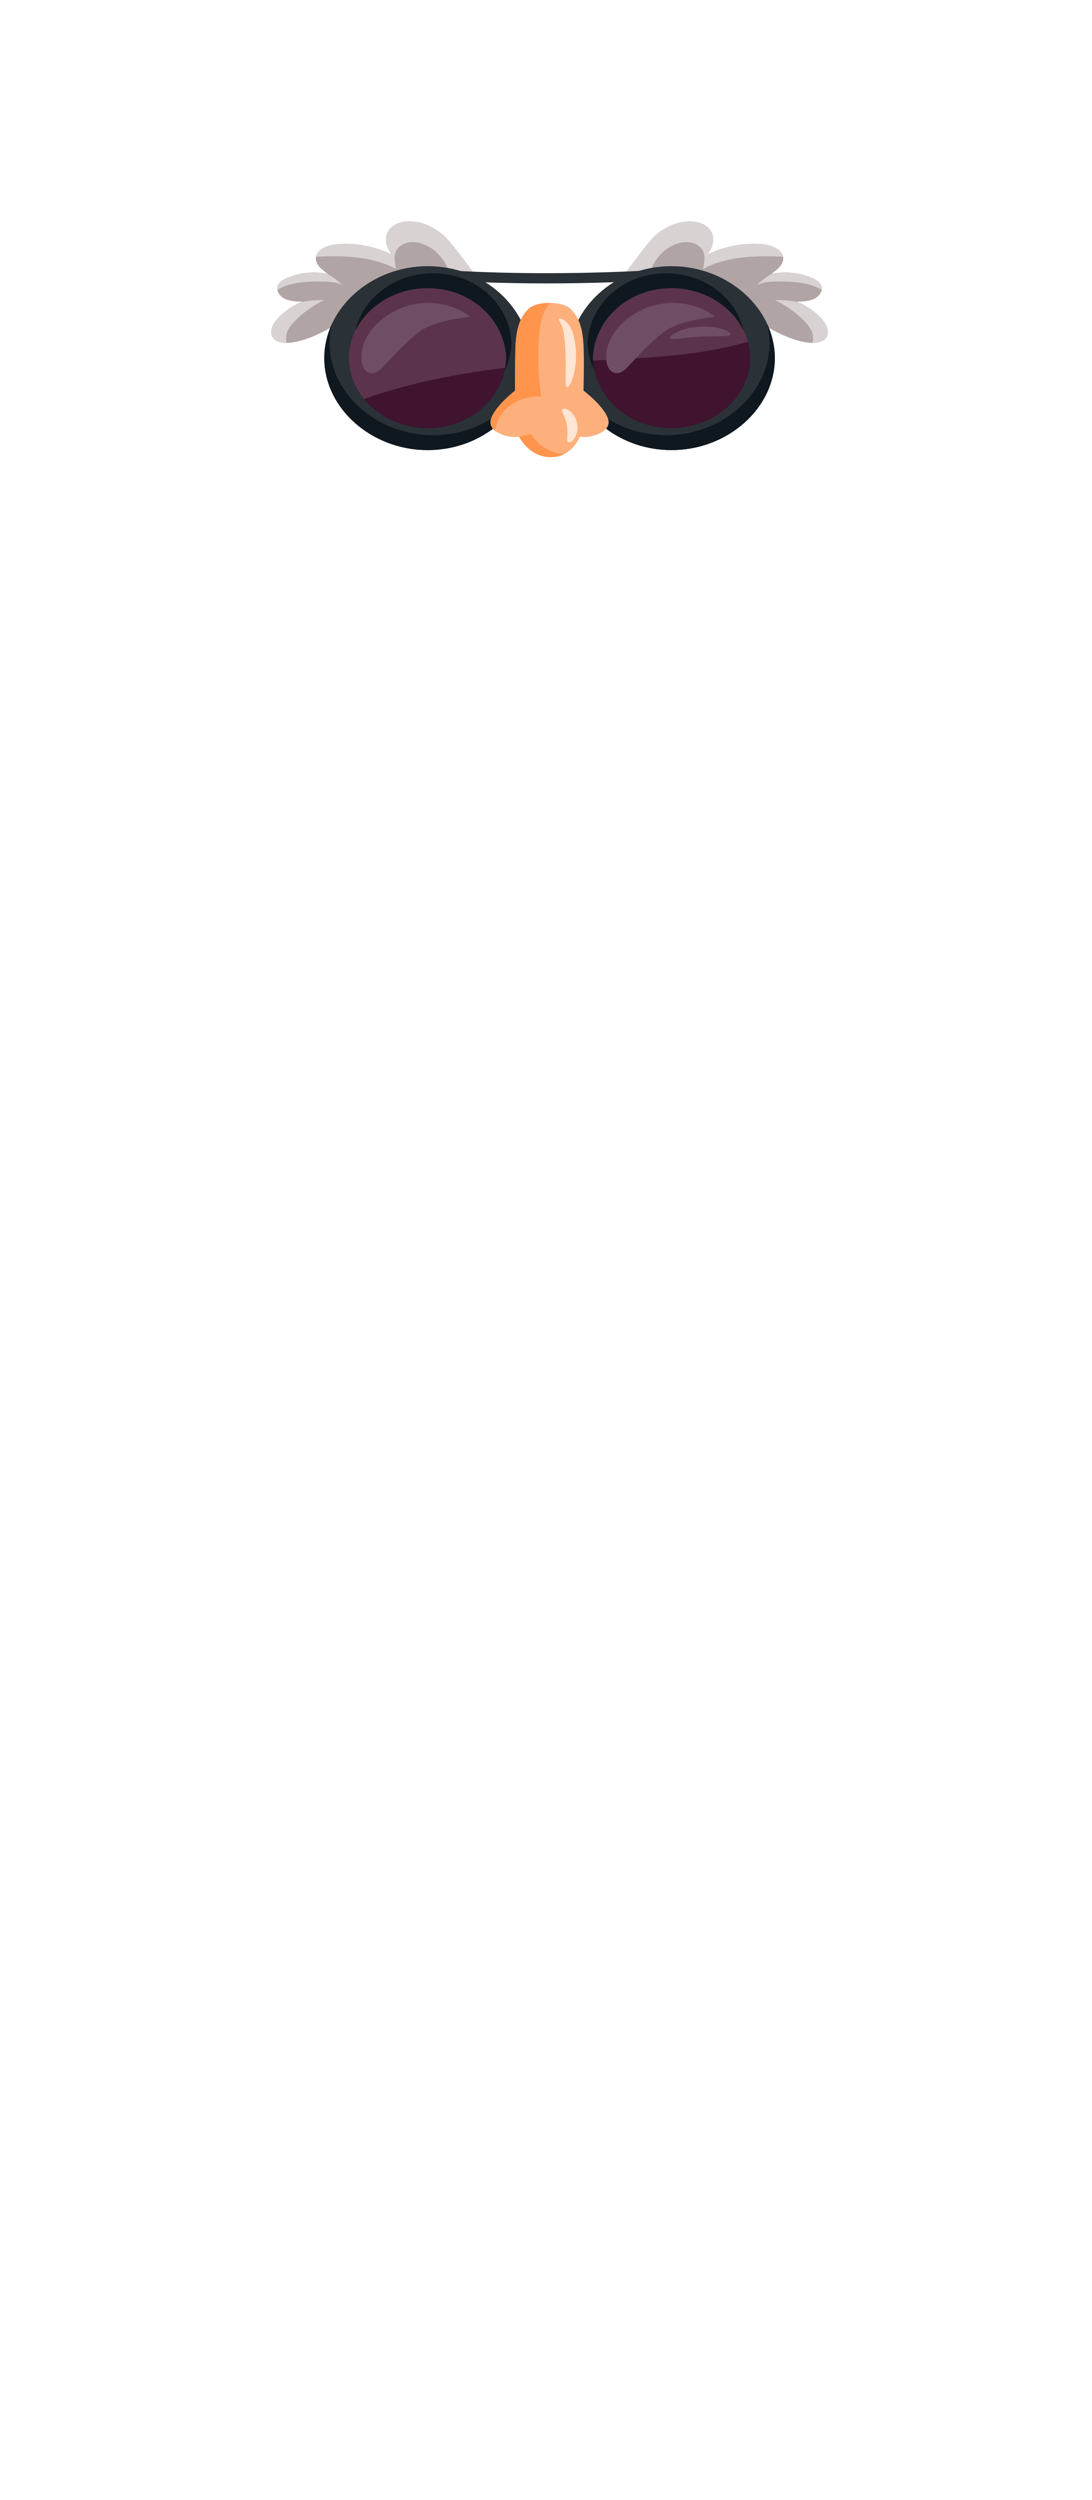<svg width="153" height="350" viewBox="0 0 153 350" fill="none" xmlns="http://www.w3.org/2000/svg">
<g clip-path="url(#clip0_446_5996)">
<path d="M67.485 39.773C67.485 39.773 63.368 33.98 62.114 32.912C60.854 31.848 59.235 31.043 57.503 31C56.372 30.971 55.155 31.324 54.523 32.163C53.745 33.193 54.088 34.633 54.892 35.644C52.652 34.528 50.046 34.008 47.484 34.161C46.047 34.247 44.305 34.857 44.251 36.135C44.214 37.055 45.104 37.77 45.918 38.343C44.01 37.947 41.951 38.157 40.198 38.929C39.652 39.167 39.099 39.501 38.907 40.016C38.644 40.717 39.191 41.494 39.925 41.842C40.659 42.19 41.523 42.219 42.353 42.233C40.472 42.915 37.143 45.433 38.209 47.221C39.276 49.009 44.374 47.707 49.398 43.783C53.874 40.283 55.557 37.06 67.485 39.768V39.773Z" fill="#B0A5A4"/>
<path d="M40.219 46.511C40.831 44.842 43.865 42.687 45.425 42.033C44.422 41.967 43.313 42.081 42.267 42.276C40.375 43.001 37.164 45.471 38.215 47.23C38.531 47.764 39.222 48.017 40.155 48.013C40.059 47.517 40.048 47.002 40.225 46.515L40.219 46.511Z" fill="#D8D2D2"/>
<path d="M44.621 39.416C45.736 39.416 47.011 39.397 47.939 39.945C47.419 39.34 46.658 38.791 45.88 38.343C43.983 37.952 41.935 38.167 40.193 38.934C39.646 39.173 39.094 39.506 38.901 40.021C38.831 40.207 38.82 40.403 38.858 40.589C39.217 40.369 39.608 40.184 40.005 40.036C41.452 39.511 43.055 39.421 44.621 39.416Z" fill="#D8D2D2"/>
<path d="M62.108 32.912C60.853 31.849 59.234 31.043 57.503 31C56.372 30.971 55.155 31.324 54.522 32.164C53.745 33.194 54.088 34.633 54.892 35.644C52.651 34.529 50.046 34.009 47.483 34.161C46.122 34.242 44.481 34.8 44.272 35.954C48.094 35.73 52.351 35.916 55.487 37.656C55.214 36.317 55.117 35.21 56.018 34.49C57.321 33.446 59.175 33.885 60.558 34.839C61.941 35.797 62.703 37.294 63.239 38.782C63.266 38.858 63.292 38.929 63.319 39.006C64.558 39.168 65.935 39.421 67.49 39.773C67.49 39.773 63.367 33.98 62.113 32.912H62.108Z" fill="#D8D2D2"/>
<path d="M86.516 39.773C86.516 39.773 90.633 33.98 91.887 32.912C93.142 31.849 94.766 31.043 96.498 31C97.629 30.971 98.846 31.324 99.478 32.164C100.256 33.194 99.912 34.633 99.103 35.644C101.344 34.529 103.949 34.009 106.512 34.161C107.948 34.247 109.691 34.858 109.744 36.135C109.782 37.056 108.892 37.771 108.077 38.343C109.985 37.947 112.044 38.157 113.797 38.929C114.344 39.168 114.896 39.502 115.089 40.017C115.352 40.718 114.805 41.495 114.07 41.843C113.336 42.191 112.473 42.219 111.642 42.234C113.524 42.916 116.853 45.433 115.786 47.221C114.719 49.009 109.621 47.708 104.598 43.783C100.122 40.284 98.438 37.06 86.51 39.769L86.516 39.773Z" fill="#B0A5A4"/>
<path d="M113.781 46.511C113.17 44.842 110.135 42.687 108.581 42.033C109.583 41.967 110.693 42.081 111.738 42.276C113.631 43.001 116.842 45.471 115.791 47.23C115.469 47.764 114.783 48.017 113.85 48.013C113.947 47.517 113.958 47.002 113.781 46.515V46.511Z" fill="#D8D2D2"/>
<path d="M109.379 39.416C108.264 39.416 106.988 39.397 106.061 39.945C106.581 39.34 107.337 38.791 108.12 38.343C110.017 37.952 112.065 38.167 113.807 38.934C114.354 39.173 114.906 39.506 115.099 40.021C115.169 40.207 115.18 40.403 115.142 40.589C114.783 40.369 114.392 40.184 113.995 40.036C112.548 39.511 110.945 39.421 109.379 39.416Z" fill="#D8D2D2"/>
<path d="M91.887 32.912C93.141 31.849 94.766 31.043 96.497 31C97.629 30.971 98.845 31.324 99.478 32.164C100.255 33.194 99.912 34.633 99.103 35.644C101.344 34.529 103.949 34.009 106.511 34.161C107.873 34.242 109.513 34.8 109.722 35.954C105.9 35.73 101.644 35.916 98.508 37.656C98.781 36.317 98.877 35.21 97.977 34.49C96.674 33.446 94.819 33.885 93.436 34.839C92.053 35.797 91.292 37.294 90.756 38.782C90.729 38.858 90.702 38.929 90.675 39.006C89.437 39.168 88.059 39.421 86.505 39.773C86.505 39.773 90.627 33.98 91.882 32.912H91.887Z" fill="#D8D2D2"/>
<path d="M76.555 39.678C70.685 39.678 64.965 39.478 59.556 39.082L59.69 37.656C70.422 38.443 82.404 38.443 94.326 37.656L94.444 39.082C88.44 39.478 82.425 39.678 76.555 39.678Z" fill="#2A3137"/>
<path d="M59.91 61.478C66.95 61.478 72.658 56.401 72.658 50.139C72.658 43.877 66.95 38.801 59.91 38.801C52.869 38.801 47.162 43.877 47.162 50.139C47.162 56.401 52.869 61.478 59.91 61.478Z" fill="#5B344C"/>
<path d="M94.085 61.478C101.126 61.478 106.833 56.401 106.833 50.139C106.833 43.877 101.126 38.801 94.085 38.801C87.044 38.801 81.337 43.877 81.337 50.139C81.337 56.401 87.044 61.478 94.085 61.478Z" fill="#5B344C"/>
<path d="M49.349 56.491C51.643 59.499 55.514 61.478 59.91 61.478C66.514 61.478 71.945 57.01 72.593 51.289C66.359 51.956 60.188 53.029 54.243 54.803C52.592 55.294 50.946 55.852 49.349 56.495V56.491Z" fill="#40132F"/>
<path d="M99.483 49.062C93.522 50.101 87.416 50.23 81.348 50.583C81.61 56.638 87.207 61.478 94.08 61.478C100.952 61.478 106.828 56.4 106.828 50.139C106.828 49.166 106.688 48.222 106.431 47.321C104.179 48.079 101.837 48.647 99.483 49.062Z" fill="#40132F"/>
<path d="M58.886 42.463C56.393 42.739 54.056 43.941 52.48 45.686C51.231 47.069 50.437 48.852 50.673 50.611C50.77 51.346 51.215 52.185 52.045 52.242C52.71 52.285 53.246 51.798 53.675 51.35C55.24 49.705 56.758 48.003 58.58 46.582C60.403 45.161 63.502 44.637 65.903 44.341C64.011 42.868 61.384 42.191 58.891 42.467L58.886 42.463Z" fill="#6F4D62"/>
<path d="M93.179 42.463C90.686 42.739 88.349 43.941 86.773 45.686C85.524 47.069 84.73 48.852 84.966 50.611C85.063 51.346 85.508 52.185 86.338 52.242C87.003 52.285 87.539 51.798 87.968 51.35C89.534 49.705 91.051 48.003 92.873 46.582C94.696 45.161 97.795 44.637 100.196 44.341C98.304 42.868 95.677 42.191 93.184 42.467L93.179 42.463Z" fill="#6F4D62"/>
<path d="M102.362 46.825C102.223 47.206 100.362 46.987 98.132 47.13C95.902 47.245 94.085 47.679 93.892 47.316C93.806 47.145 94.176 46.792 94.91 46.453C95.645 46.11 96.76 45.8 98.025 45.728C99.296 45.657 100.443 45.833 101.22 46.086C102.003 46.339 102.421 46.644 102.357 46.825H102.362Z" fill="#6F4D62"/>
<path d="M59.91 37.265C52.035 37.265 45.435 43.13 45.435 50.139C45.435 57.148 52.035 63.013 59.91 63.013C67.785 63.013 74.137 57.139 74.384 50.139C74.137 43.139 67.972 37.265 59.91 37.265ZM59.91 59.942C53.906 59.942 48.888 55.484 48.888 50.139C48.888 44.794 53.659 40.541 59.502 40.35C65.807 40.145 70.733 44.665 70.926 50.139C70.739 55.479 66.058 59.942 59.904 59.942H59.91Z" fill="#2A3137"/>
<path d="M71.671 48.05C71.478 42.577 66.552 38.057 60.247 38.262C55.09 38.428 50.78 41.861 49.831 46.243C51.498 42.906 55.208 40.488 59.508 40.35C65.812 40.145 70.739 44.665 70.931 50.139C70.91 50.745 70.824 51.34 70.69 51.922C71.28 50.73 71.623 49.419 71.671 48.05Z" fill="#10181F"/>
<path d="M60.655 60.924C52.78 60.924 46.181 55.059 46.181 48.05C46.181 47.121 46.298 46.21 46.518 45.333C45.827 46.825 45.435 48.446 45.435 50.139C45.435 57.143 52.035 63.013 59.91 63.013C66.932 63.013 72.518 58.554 73.998 52.78C71.843 57.51 66.798 60.924 60.649 60.924H60.655Z" fill="#10181F"/>
<path d="M94.085 37.265C101.96 37.265 108.559 43.13 108.559 50.139C108.559 57.148 101.965 63.013 94.085 63.013C86.204 63.013 79.857 57.139 79.611 50.139C79.857 43.139 86.022 37.265 94.085 37.265ZM94.085 59.942C100.089 59.942 105.107 55.484 105.107 50.139C105.107 44.794 100.336 40.541 94.492 40.35C88.188 40.145 83.261 44.665 83.068 50.139C83.256 55.479 87.936 59.942 94.09 59.942H94.085Z" fill="#2A3137"/>
<path d="M82.323 48.05C82.516 42.577 87.443 38.057 93.747 38.262C98.904 38.428 103.214 41.861 104.163 46.243C102.496 42.906 98.787 40.488 94.487 40.35C88.183 40.145 83.256 44.665 83.063 50.139C83.085 50.745 83.17 51.34 83.304 51.922C82.715 50.73 82.366 49.419 82.323 48.05Z" fill="#10181F"/>
<path d="M93.345 60.924C101.22 60.924 107.819 55.059 107.819 48.05C107.819 47.121 107.701 46.21 107.482 45.333C108.173 46.825 108.565 48.446 108.565 50.139C108.565 57.143 101.965 63.013 94.09 63.013C87.068 63.013 81.482 58.554 80.002 52.78C82.157 57.51 87.202 60.924 93.35 60.924H93.345Z" fill="#10181F"/>
<path d="M85.229 58.764C84.763 56.943 81.75 54.678 81.75 54.678C81.75 54.678 81.846 51.674 81.787 49.185C81.739 47.078 81.546 44.78 79.932 43.235C78.785 42.133 75.21 42.133 74.057 43.235C72.443 44.78 72.25 47.078 72.202 49.185C72.143 51.679 72.175 54.678 72.175 54.678C72.175 54.678 69.227 56.948 68.76 58.764C68.294 60.586 71.436 61.406 72.717 61.139C73.092 61.816 74.47 64 77.172 64C79.873 64 80.919 61.778 81.273 61.139C82.554 61.401 85.695 60.586 85.229 58.764Z" fill="#FDB07B"/>
<path d="M74.411 60.772C73.639 60.91 72.727 61.139 72.727 61.139C73.103 61.816 74.48 64 77.182 64C77.917 64 78.522 63.833 79.032 63.58C78.474 63.523 77.933 63.399 77.413 63.209C76.137 62.736 75.059 61.859 74.411 60.772Z" fill="#FF954D"/>
<path d="M75.848 55.518C75.397 52.642 75.301 49.724 75.553 46.835C75.66 45.581 75.848 44.298 76.513 43.192C76.679 42.916 76.877 42.648 77.113 42.41C75.896 42.391 74.658 42.663 74.068 43.235C72.454 44.78 72.261 47.078 72.213 49.186C72.154 51.679 72.186 54.678 72.186 54.678C72.186 54.678 69.238 56.948 68.772 58.765C68.605 59.418 68.906 59.938 69.415 60.333C69.474 59.69 69.656 59.051 69.978 58.469C71.034 56.562 73.473 55.336 75.853 55.522L75.848 55.518Z" fill="#FF954D"/>
<path d="M79.461 54.216C79.053 54.125 79.348 51.941 79.219 49.286C79.193 48.623 79.144 47.984 79.091 47.412C79.037 46.849 78.957 46.363 78.839 45.977C78.624 45.199 78.212 44.813 78.324 44.651C78.378 44.58 78.576 44.584 78.866 44.722C79.15 44.866 79.514 45.161 79.798 45.609C80.088 46.053 80.302 46.62 80.436 47.24C80.57 47.85 80.667 48.523 80.694 49.233C80.758 50.659 80.554 51.946 80.27 52.843C79.991 53.744 79.654 54.254 79.461 54.216Z" fill="#FFE5D3"/>
<path d="M79.611 61.921C79.434 61.821 79.45 61.511 79.477 61.091C79.498 60.672 79.525 60.133 79.423 59.556C79.332 58.979 79.134 58.474 78.978 58.092C78.839 57.725 78.683 57.501 78.753 57.329C78.796 57.248 78.914 57.196 79.112 57.22C79.305 57.239 79.562 57.344 79.804 57.525C80.275 57.873 80.758 58.54 80.881 59.37C81.021 60.195 80.779 60.948 80.458 61.397C80.131 61.854 79.772 62.016 79.611 61.921Z" fill="#FFE5D3"/>
</g>
<defs>
<clipPath id="clip0_446_5996">
<rect width="78" height="33" fill="white" transform="translate(38 31)"/>
</clipPath>
</defs>
</svg>
